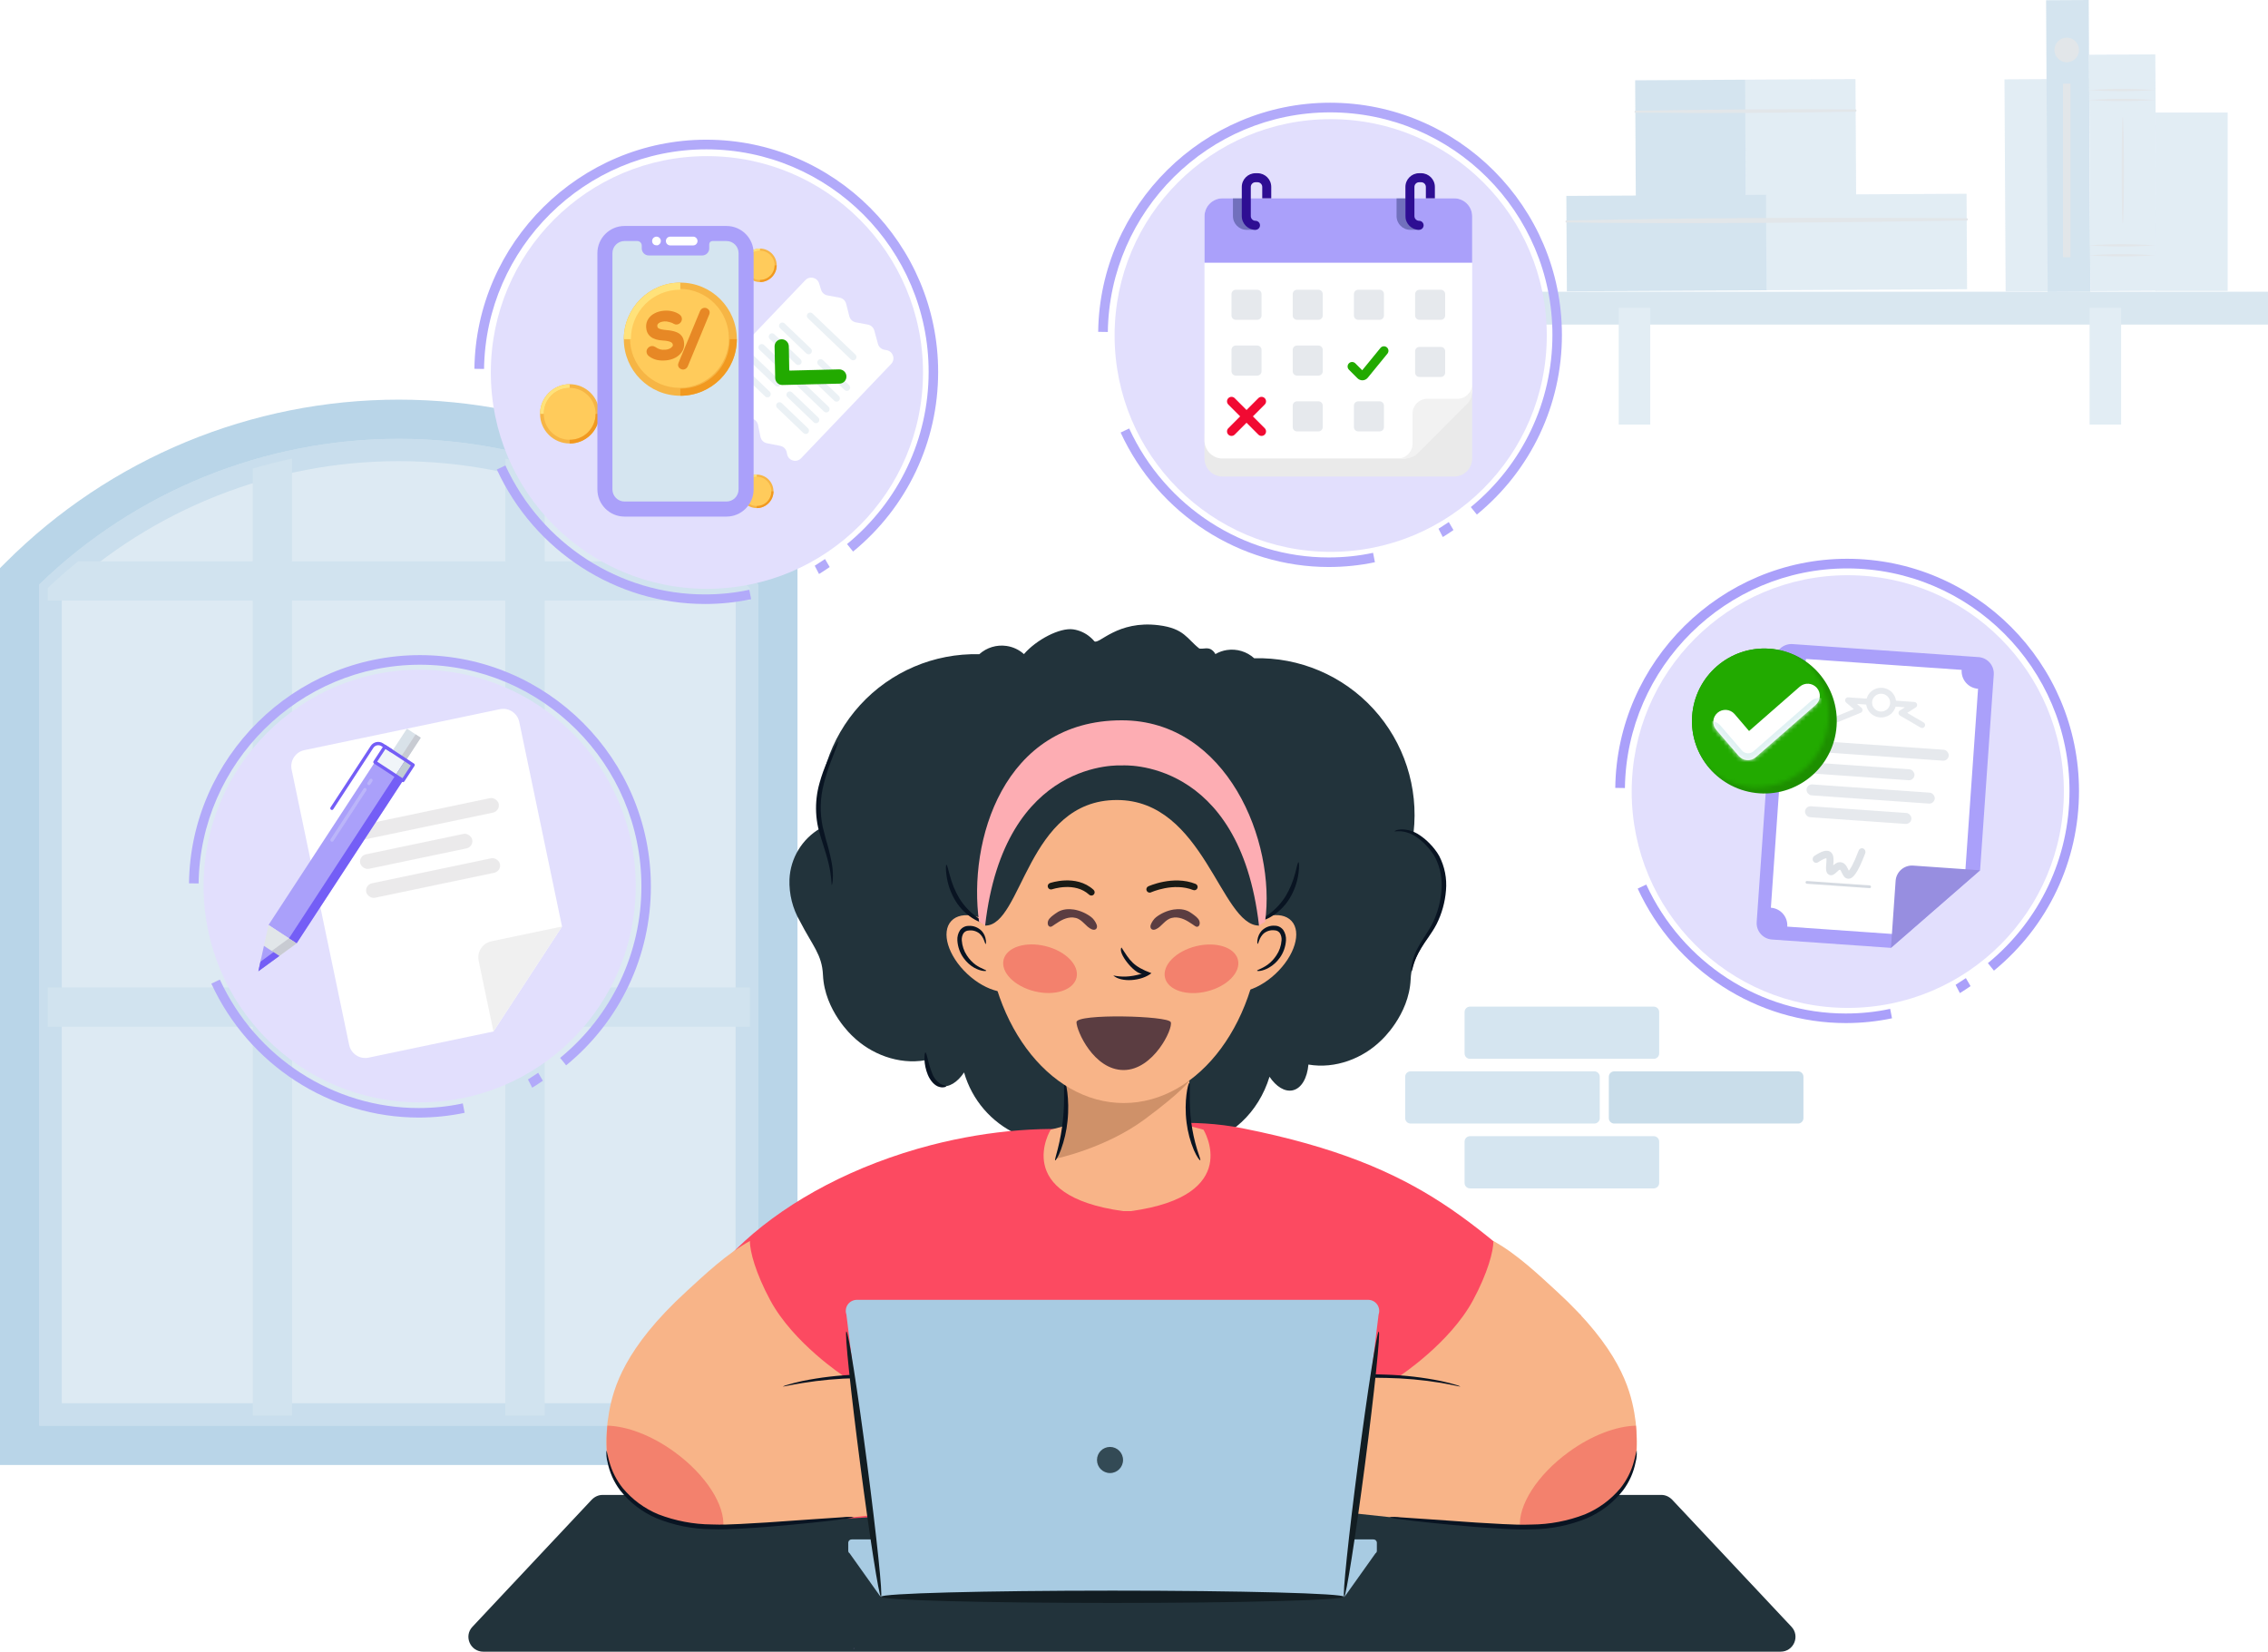 <svg width="552" height="402" viewBox="0 0 552 402" fill="none" xmlns="http://www.w3.org/2000/svg">
<g opacity="0.8">
<path d="M4.3 140.733C4.3 140.733 44.616 101.442 99.296 101.442C153.977 101.442 189.123 140.733 189.123 140.733V350.979H4.3V140.733Z" fill="#D5E5F0"/>
<path d="M184.526 142.247C161.078 119.517 129.704 106.805 97.047 106.805C64.391 106.805 33.016 119.517 9.569 142.247V346.992H184.526V142.247ZM179.013 341.524H15.037V144.552C37.298 123.787 66.606 112.24 97.047 112.24C127.489 112.24 156.797 123.787 179.058 144.552L179.013 341.524Z" fill="#BBD6E8"/>
<path d="M194.095 356.561H0V138.278L1.4 136.878C26.769 111.514 61.174 97.266 97.047 97.266C132.921 97.266 167.326 111.514 192.695 136.878L194.095 138.278V356.561ZM9.569 346.991H184.526V142.247C161.078 119.516 129.704 106.805 97.047 106.805C64.391 106.805 33.016 119.516 9.569 142.247V346.991Z" fill="#A8CBE2"/>
<path d="M132.579 344.518V249.896H182.508V240.338H132.579V146.179H182.508V143.115C180.127 140.832 177.646 138.705 175.111 136.621H132.579V114.032C129.437 113.095 126.24 112.301 123.01 111.618V136.621H71.074V111.618C67.844 112.301 64.658 113.095 61.505 114.032V136.621H19.006C16.481 138.683 14.001 140.832 11.62 143.115V146.179H61.505V240.338H11.631V249.896H61.516V344.518H71.085V249.896H122.977V344.518H132.579ZM122.977 240.338H71.074V146.179H122.977V240.338Z" fill="#C5DCEB"/>
</g>
<path d="M402.5 245H357.78C357.051 245 356.46 245.591 356.46 246.32V256.39C356.46 257.119 357.051 257.71 357.78 257.71H402.5C403.229 257.71 403.82 257.119 403.82 256.39V246.32C403.82 245.591 403.229 245 402.5 245Z" fill="#D5E5F0"/>
<path d="M402.5 276.531H357.78C357.051 276.531 356.46 277.122 356.46 277.851V287.921C356.46 288.65 357.051 289.241 357.78 289.241H402.5C403.229 289.241 403.82 288.65 403.82 287.921V277.851C403.82 277.122 403.229 276.531 402.5 276.531Z" fill="#D5E5F0"/>
<path d="M388.04 260.75H343.32C342.591 260.75 342 261.341 342 262.07V272.14C342 272.869 342.591 273.46 343.32 273.46H388.04C388.769 273.46 389.36 272.869 389.36 272.14V262.07C389.36 261.341 388.769 260.75 388.04 260.75Z" fill="#D5E5F0"/>
<path d="M437.61 260.75H392.89C392.161 260.75 391.57 261.341 391.57 262.07V272.14C391.57 272.869 392.161 273.46 392.89 273.46H437.61C438.339 273.46 438.93 272.869 438.93 272.14V262.07C438.93 261.341 438.339 260.75 437.61 260.75Z" fill="#C9DDEA"/>
<g opacity="0.7">
<path d="M498.243 19.254L487.864 19.31L488.144 70.932L498.522 70.876L498.243 19.254Z" fill="#D5E5F0"/>
<path d="M424.842 19.395L397.974 19.541L398.128 48.045L424.996 47.9L424.842 19.395Z" fill="#C2D9E8"/>
<path d="M451.6 19.247L424.732 19.392L424.886 47.897L451.754 47.751L451.6 19.247Z" fill="#D5E5F0"/>
<g style="mix-blend-mode:multiply">
<path d="M398.024 27.429C415.882 27.584 433.748 27.502 451.624 27.184C451.688 27.169 451.745 27.134 451.785 27.083C451.826 27.032 451.849 26.969 451.849 26.904C451.849 26.839 451.826 26.776 451.785 26.725C451.745 26.674 451.688 26.639 451.624 26.624C433.771 26.515 415.864 26.624 398.011 26.952C397.957 26.965 397.909 26.995 397.875 27.038C397.841 27.082 397.823 27.135 397.823 27.19C397.823 27.245 397.841 27.299 397.875 27.342C397.909 27.386 397.957 27.416 398.011 27.429H398.024Z" fill="#D5DBE0"/>
</g>
<path d="M430.04 47.421L381.228 47.685L381.354 70.911L430.166 70.647L430.04 47.421Z" fill="#C2D9E8"/>
<path d="M478.632 47.159L429.82 47.423L429.946 70.65L478.758 70.386L478.632 47.159Z" fill="#D5E5F0"/>
<g style="mix-blend-mode:multiply">
<path d="M381.262 54.157C413.695 54.525 446.223 54.157 478.656 53.679C478.732 53.679 478.805 53.649 478.858 53.596C478.912 53.542 478.942 53.469 478.942 53.393C478.942 53.317 478.912 53.244 478.858 53.191C478.805 53.137 478.732 53.107 478.656 53.107C446.223 52.943 413.681 52.957 381.262 53.666C381.197 53.666 381.135 53.692 381.088 53.738C381.042 53.784 381.017 53.846 381.017 53.911C381.017 53.977 381.042 54.039 381.088 54.085C381.135 54.131 381.197 54.157 381.262 54.157Z" fill="#D5DBE0"/>
</g>
<path d="M552 71H363V79H552V71Z" fill="#C9DDEA"/>
<path d="M401.652 74.935H393.973V103.331H401.652V74.935Z" fill="#D5E5F0"/>
<path d="M516.258 74.935H508.579V103.331H516.258V74.935Z" fill="#D5E5F0"/>
<path d="M508.368 -3.26256e-06L497.989 0.056L498.373 71.058L508.752 71.002L508.368 -3.26256e-06Z" fill="#C2D9E8"/>
<g style="mix-blend-mode:multiply">
<path d="M524.574 13.235L508.453 13.322L508.764 70.862L524.885 70.775L524.574 13.235Z" fill="#D5E5F0"/>
</g>
<g style="mix-blend-mode:multiply">
<path d="M524.455 24.333C519.088 24.715 513.701 24.715 508.334 24.333C513.701 23.969 519.087 23.969 524.455 24.333Z" fill="#D5DBE0"/>
</g>
<g style="mix-blend-mode:multiply">
<path d="M524.455 21.915C519.088 22.297 513.701 22.297 508.334 21.915C513.701 21.551 519.087 21.551 524.455 21.915Z" fill="#D5DBE0"/>
</g>
<g style="mix-blend-mode:multiply">
<path d="M524.455 62.136C519.087 62.499 513.701 62.499 508.334 62.136C513.701 61.754 519.088 61.754 524.455 62.136Z" fill="#D5DBE0"/>
</g>
<g style="mix-blend-mode:multiply">
<path d="M524.455 59.712C519.088 60.094 513.701 60.094 508.334 59.712C513.701 59.348 519.087 59.348 524.455 59.712Z" fill="#D5DBE0"/>
</g>
<path d="M516.653 54.419C516.503 54.419 516.381 48.609 516.381 41.448C516.381 34.288 516.503 28.478 516.653 28.478C516.803 28.478 516.94 34.288 516.94 41.448C516.94 48.609 516.817 54.419 516.653 54.419Z" fill="#D5DBE0"/>
<path d="M542.185 27.384H524.632V70.81H542.185V27.384Z" fill="#D5E5F0"/>
<g style="mix-blend-mode:multiply">
<path d="M506.002 12.143C506.004 12.734 505.831 13.313 505.505 13.806C505.178 14.299 504.713 14.684 504.167 14.912C503.622 15.14 503.021 15.201 502.44 15.087C501.86 14.974 501.327 14.69 500.908 14.273C500.488 13.856 500.203 13.324 500.086 12.744C499.97 12.164 500.028 11.563 500.254 11.016C500.48 10.47 500.862 10.003 501.354 9.674C501.845 9.345 502.423 9.169 503.015 9.169C503.804 9.169 504.562 9.482 505.122 10.039C505.682 10.597 505.998 11.353 506.002 12.143Z" fill="#D5DBE0"/>
</g>
<g style="mix-blend-mode:multiply">
<path d="M503.942 20.365H502.101V62.604H503.942V20.365Z" fill="#D5DBE0"/>
</g>
</g>
<ellipse cx="172.053" cy="90.655" rx="52.593" ry="52.656" fill="#E2DFFD"/>
<path d="M138.654 107.941C142.635 107.941 145.862 104.71 145.862 100.725C145.862 96.739 142.635 93.508 138.654 93.508C134.673 93.508 131.446 96.739 131.446 100.725C131.446 104.71 134.673 107.941 138.654 107.941Z" fill="#F6B545"/>
<path d="M138.654 107.036C142.138 107.036 144.962 104.209 144.962 100.721C144.962 97.234 142.138 94.406 138.654 94.406C135.171 94.406 132.347 97.234 132.347 100.721C132.347 104.209 135.171 107.036 138.654 107.036Z" fill="#FFCB5B"/>
<path d="M144.962 100.727C144.962 104.245 142.168 107.042 138.654 107.042V107.944C142.619 107.944 145.863 104.696 145.863 100.727H144.962Z" fill="#F19920"/>
<path d="M138.654 94.41V93.508C134.69 93.508 131.446 96.755 131.446 100.725H132.347C132.347 97.206 135.14 94.41 138.654 94.41Z" fill="#FFE27A"/>
<path d="M184.967 68.646C187.214 68.646 189.036 66.823 189.036 64.573C189.036 62.323 187.214 60.5 184.967 60.5C182.72 60.5 180.899 62.323 180.899 64.573C180.899 66.823 182.72 68.646 184.967 68.646Z" fill="#F6B545"/>
<path d="M184.967 68.14C186.933 68.14 188.527 66.544 188.527 64.576C188.527 62.607 186.933 61.011 184.967 61.011C183.001 61.011 181.407 62.607 181.407 64.576C181.407 66.544 183.001 68.14 184.967 68.14Z" fill="#FFCB5B"/>
<path d="M188.527 64.574C188.527 66.56 186.951 68.138 184.967 68.138V68.647C187.205 68.647 189.036 66.814 189.036 64.574H188.527Z" fill="#F19920"/>
<path d="M184.967 61.009V60.5C182.73 60.5 180.899 62.333 180.899 64.573H181.407C181.408 62.587 182.984 61.009 184.967 61.009Z" fill="#FFE27A"/>
<path d="M184.182 123.662C186.429 123.662 188.251 121.838 188.251 119.588C188.251 117.339 186.429 115.515 184.182 115.515C181.936 115.515 180.114 117.339 180.114 119.588C180.114 121.838 181.936 123.662 184.182 123.662Z" fill="#F6B545"/>
<path d="M184.182 123.151C186.148 123.151 187.742 121.556 187.742 119.587C187.742 117.619 186.148 116.023 184.182 116.023C182.216 116.023 180.622 117.619 180.622 119.587C180.622 121.556 182.216 123.151 184.182 123.151Z" fill="#FFCB5B"/>
<path d="M187.742 119.59C187.742 121.576 186.166 123.154 184.182 123.154V123.664C186.42 123.664 188.251 121.831 188.251 119.59H187.742Z" fill="#F19920"/>
<path d="M184.182 116.024V115.515C181.945 115.515 180.114 117.348 180.114 119.588H180.623C180.623 117.603 182.199 116.024 184.182 116.024Z" fill="#FFE27A"/>
<g filter="url(#filter0_d_4339_173716)">
<path d="M171.668 89.581L194.008 66.189C195.061 65.086 196.91 65.522 197.361 66.979L197.839 68.52C198.058 69.229 198.652 69.758 199.38 69.895L202.371 70.455C203.136 70.599 203.749 71.174 203.941 71.929L204.715 74.977C204.907 75.732 205.52 76.307 206.285 76.45L209.231 77.002C209.983 77.143 210.588 77.702 210.791 78.441L211.679 81.689C211.882 82.428 212.487 82.986 213.239 83.127L213.813 83.234C215.373 83.527 215.987 85.436 214.89 86.585L192.972 109.535C191.856 110.703 189.889 110.134 189.568 108.55L189.473 108.082C189.313 107.289 188.692 106.671 187.899 106.515L184.658 105.879C183.865 105.723 183.244 105.105 183.083 104.313L182.499 101.427C182.336 100.621 181.697 99.997 180.888 99.854L177.855 99.317C177.046 99.174 176.407 98.55 176.244 97.744L175.65 94.81C175.494 94.041 174.905 93.435 174.142 93.258L172.661 92.913C171.152 92.563 170.598 90.702 171.668 89.581Z" fill="white"/>
<path d="M194.6 74.314C194.907 73.992 195.417 73.981 195.738 74.288L206.208 84.311C206.529 84.618 206.54 85.128 206.233 85.45C205.926 85.772 205.417 85.783 205.095 85.475L194.626 75.453C194.305 75.146 194.293 74.635 194.6 74.314Z" fill="#EBF1F5"/>
<path d="M187.825 76.745C188.132 76.424 188.641 76.412 188.962 76.72L195.361 82.845C195.682 83.152 195.693 83.662 195.386 83.984C195.079 84.305 194.569 84.317 194.248 84.009L187.85 77.885C187.529 77.577 187.517 77.067 187.825 76.745Z" fill="#EBF1F5"/>
<path d="M185.322 79.366C185.629 79.044 186.139 79.033 186.46 79.34L192.858 85.465C193.179 85.773 193.191 86.283 192.883 86.604C192.576 86.926 192.067 86.937 191.746 86.63L185.348 80.505C185.026 80.198 185.015 79.688 185.322 79.366Z" fill="#EBF1F5"/>
<path d="M182.819 81.987C183.127 81.665 183.636 81.653 183.957 81.961L190.355 88.086C190.677 88.393 190.688 88.903 190.381 89.225C190.074 89.546 189.564 89.558 189.243 89.25L182.845 83.126C182.524 82.818 182.512 82.308 182.819 81.987Z" fill="#EBF1F5"/>
<path d="M180.317 84.607C180.624 84.285 181.133 84.274 181.455 84.582L187.853 90.706C188.174 91.014 188.185 91.524 187.878 91.845C187.571 92.167 187.062 92.178 186.74 91.871L180.342 85.746C180.021 85.439 180.01 84.929 180.317 84.607Z" fill="#EBF1F5"/>
<path d="M177.814 87.228C178.121 86.906 178.631 86.894 178.952 87.202L185.35 93.327C185.671 93.634 185.683 94.144 185.376 94.466C185.068 94.788 184.559 94.799 184.238 94.492L177.84 88.367C177.518 88.059 177.507 87.549 177.814 87.228Z" fill="#EBF1F5"/>
<path d="M197.131 85.654C197.438 85.333 197.948 85.321 198.269 85.629L204.667 91.754C204.988 92.061 205 92.571 204.692 92.893C204.385 93.214 203.876 93.226 203.555 92.918L197.156 86.793C196.835 86.486 196.824 85.976 197.131 85.654Z" fill="#EBF1F5"/>
<path d="M194.628 88.275C194.935 87.953 195.445 87.942 195.766 88.249L202.164 94.374C202.485 94.681 202.497 95.192 202.19 95.513C201.883 95.835 201.373 95.846 201.052 95.539L194.654 89.414C194.333 89.106 194.321 88.596 194.628 88.275Z" fill="#EBF1F5"/>
<path d="M192.126 90.895C192.433 90.574 192.942 90.562 193.264 90.87L199.662 96.995C199.983 97.302 199.994 97.812 199.687 98.134C199.38 98.455 198.871 98.467 198.549 98.159L192.151 92.034C191.83 91.727 191.819 91.217 192.126 90.895Z" fill="#EBF1F5"/>
<path d="M189.623 93.516C189.93 93.194 190.44 93.183 190.761 93.49L197.159 99.615C197.48 99.922 197.492 100.433 197.185 100.754C196.877 101.076 196.368 101.087 196.047 100.78L189.649 94.655C189.327 94.347 189.316 93.837 189.623 93.516Z" fill="#EBF1F5"/>
<path d="M187.121 96.136C187.428 95.815 187.937 95.803 188.258 96.111L194.656 102.236C194.978 102.543 194.989 103.053 194.682 103.375C194.375 103.696 193.865 103.708 193.544 103.4L187.146 97.275C186.825 96.968 186.813 96.458 187.121 96.136Z" fill="#EBF1F5"/>
<path fill-rule="evenodd" clip-rule="evenodd" d="M202.322 91.372L188.449 91.705C187.972 91.716 187.531 91.53 187.21 91.222C186.89 90.916 186.685 90.484 186.674 90.006L186.522 82.343C186.499 81.384 187.254 80.593 188.213 80.573C189.172 80.552 189.966 81.312 189.989 82.274L190.098 88.198L202.237 87.9C203.197 87.882 203.99 88.641 204.014 89.601C204.039 90.561 203.283 91.352 202.322 91.372Z" fill="#22AA00"/>
</g>
<path d="M176.812 54.999H152.004C148.36 54.999 145.396 57.967 145.396 61.615V119.115C145.396 122.763 148.36 125.731 152.004 125.731H176.812C180.456 125.731 183.42 122.763 183.42 119.115V61.615C183.42 57.967 180.456 54.999 176.812 54.999Z" fill="#AAA0FA"/>
<path d="M179.759 119.112C179.759 120.742 178.439 122.063 176.812 122.063H152.004C150.376 122.063 149.057 120.742 149.057 119.112V61.613C149.057 59.984 150.376 58.663 152.004 58.663H155.095C155.704 58.663 156.198 59.157 156.198 59.767V60.467C156.198 61.406 156.966 62.175 157.904 62.175H170.911C171.849 62.175 172.617 61.406 172.617 60.467V59.454C172.617 59.017 172.971 58.663 173.408 58.663H176.812C178.439 58.663 179.759 59.983 179.759 61.613V119.112Z" fill="#D5E5F0"/>
<path d="M168.698 59.731H163.132C162.543 59.731 162.066 59.253 162.066 58.663C162.066 58.074 162.543 57.596 163.132 57.596H168.698C169.287 57.596 169.765 58.074 169.765 58.663C169.765 59.253 169.287 59.731 168.698 59.731Z" fill="white"/>
<path d="M159.187 59.552C158.424 59.05 158.609 57.822 159.569 57.618C160.223 57.483 160.845 57.99 160.845 58.664C160.845 59.16 160.503 59.604 159.986 59.712C159.918 59.724 159.404 59.699 159.187 59.552Z" fill="white"/>
<g filter="url(#filter1_d_4339_173716)">
<path d="M164.582 94.321C172.176 94.321 178.333 88.156 178.333 80.553C178.333 72.949 172.176 66.784 164.582 66.784C156.987 66.784 150.83 72.949 150.83 80.553C150.83 88.156 156.987 94.321 164.582 94.321Z" fill="#F6B545"/>
<path d="M164.375 92.395C171.021 92.395 176.408 87.001 176.408 80.348C176.408 73.694 171.021 68.3 164.375 68.3C157.73 68.3 152.342 73.694 152.342 80.348C152.342 87.001 157.73 92.395 164.375 92.395Z" fill="#FFCB5B"/>
<path d="M176.614 80.553C176.614 87.265 171.286 92.601 164.582 92.601V94.322C172.145 94.322 178.333 88.126 178.333 80.553H176.614Z" fill="#F19920"/>
<path d="M164.582 68.505V66.784C157.018 66.784 150.83 72.98 150.83 80.553H152.549C152.549 73.841 157.878 68.505 164.582 68.505Z" fill="#FFE27A"/>
<path d="M157.111 84.57L157.112 84.57C157.683 84.987 158.291 85.268 158.935 85.409C159.574 85.549 160.293 85.582 161.089 85.512C161.85 85.445 162.558 85.248 163.211 84.918L163.211 84.918L163.213 84.916C163.867 84.574 164.387 84.126 164.766 83.57C165.159 82.995 165.339 82.353 165.307 81.653C165.274 80.929 165.1 80.34 164.769 79.906C164.44 79.466 163.968 79.15 163.365 78.949C162.779 78.739 162.009 78.599 161.063 78.523C160.241 78.45 159.654 78.318 159.286 78.138C158.959 77.973 158.792 77.712 158.775 77.331C158.76 77.009 158.891 76.737 159.201 76.501L159.201 76.501L159.202 76.5C159.525 76.25 160.006 76.085 160.668 76.027C161.039 75.994 161.468 76.044 161.959 76.184L161.959 76.184L161.964 76.185C162.47 76.315 162.852 76.472 163.12 76.651L163.12 76.651L163.125 76.654C163.296 76.759 163.486 76.803 163.69 76.785C163.993 76.758 164.254 76.625 164.465 76.393L164.465 76.393L164.469 76.388C164.676 76.148 164.78 75.875 164.766 75.578C164.748 75.188 164.534 74.875 164.173 74.639C163.734 74.334 163.196 74.11 162.563 73.96C161.935 73.809 161.269 73.764 160.567 73.826C159.785 73.895 159.077 74.092 158.444 74.421C157.808 74.742 157.308 75.18 156.951 75.736C156.589 76.288 156.428 76.917 156.46 77.613C156.503 78.56 156.854 79.305 157.521 79.824C158.182 80.338 159.133 80.616 160.348 80.68C161.289 80.733 161.953 80.875 162.361 81.089L162.361 81.089L162.364 81.09C162.754 81.285 162.943 81.574 162.961 81.969C162.974 82.263 162.825 82.545 162.43 82.82L162.43 82.819L162.428 82.821C162.042 83.094 161.565 83.261 160.987 83.312C160.442 83.36 159.976 83.324 159.586 83.212C159.19 83.098 158.774 82.895 158.338 82.596L158.338 82.596L158.335 82.595C158.131 82.46 157.9 82.402 157.649 82.424C157.335 82.452 157.068 82.591 156.857 82.835C156.648 83.067 156.544 83.336 156.557 83.633C156.575 84.008 156.774 84.32 157.111 84.57ZM169.564 73.777L169.564 73.777L169.562 73.783L164.332 86.374C164.262 86.53 164.227 86.689 164.235 86.849C164.248 87.133 164.381 87.36 164.616 87.521C164.837 87.683 165.081 87.762 165.342 87.739C165.532 87.722 165.704 87.654 165.853 87.534C166.008 87.416 166.126 87.264 166.208 87.082L166.208 87.083L166.211 87.076L171.425 74.487C171.494 74.331 171.529 74.172 171.521 74.012C171.508 73.729 171.376 73.503 171.143 73.342C170.93 73.177 170.691 73.098 170.431 73.121C170.24 73.138 170.064 73.207 169.907 73.325L169.907 73.325L169.9 73.33C169.756 73.447 169.645 73.599 169.564 73.777Z" fill="#E78825" stroke="#E78825" stroke-width="0.4"/>
</g>
<path d="M198.294 137.693L199.338 139.707C200.193 139.186 201.08 138.596 201.935 138.006L200.795 136.062C199.972 136.617 199.117 137.173 198.294 137.693Z" fill="#B2AAFA"/>
<path d="M171.898 34C141.177 34 115.85 59.025 115.465 89.764L117.812 89.799C118.197 60.322 142.438 36.348 171.898 36.348C201.743 36.348 226.019 60.638 226.019 90.5C226.019 106.798 218.768 122.08 206.157 132.419L207.628 134.242C220.799 123.447 228.331 107.534 228.331 90.535C228.331 59.341 203.004 34 171.898 34Z" fill="#B2AAFA"/>
<path d="M171.545 144.675C150.832 144.675 131.785 132.366 123.008 113.285L120.926 114.273C130.085 134.165 149.965 147.003 171.579 147.003C175.361 147.003 179.143 146.615 182.82 145.839L182.369 143.546C178.796 144.322 175.188 144.675 171.545 144.675Z" fill="#B2AAFA"/>
<ellipse cx="449.723" cy="192.656" rx="52.593" ry="52.656" fill="#E2DFFD"/>
<path d="M475.963 239.693L477.008 241.707C477.863 241.186 478.749 240.596 479.604 240.006L478.464 238.062C477.641 238.617 476.786 239.173 475.963 239.693Z" fill="#AAA0FA"/>
<path d="M449.567 136C418.846 136 393.52 161.025 393.135 191.764L395.482 191.799C395.867 162.322 420.107 138.348 449.567 138.348C479.413 138.348 503.688 162.638 503.688 192.5C503.688 208.798 496.437 224.08 483.826 234.419L485.298 236.242C498.469 225.447 506 209.534 506 192.535C506 161.341 480.674 136 449.567 136Z" fill="#AAA0FA"/>
<path d="M449.214 246.675C428.502 246.675 409.455 234.366 400.677 215.285L398.596 216.273C407.755 236.165 427.635 249.003 449.249 249.003C453.031 249.003 456.812 248.615 460.49 247.839L460.039 245.546C456.465 246.322 452.857 246.675 449.214 246.675Z" fill="#AAA0FA"/>
<path d="M460.23 230.698L431.266 228.67C429.062 228.516 427.4 226.605 427.554 224.401L432.019 160.473C432.173 158.269 434.085 156.608 436.288 156.762L481.541 159.93C483.745 160.085 485.407 161.996 485.253 164.2L481.927 211.814L460.23 230.698Z" fill="#AAA0FA"/>
<path d="M431.008 220.93L434.957 164.384C437.326 164.55 439.381 162.76 439.546 160.387L477.442 163.04C477.276 165.414 479.062 167.472 481.431 167.638L478.19 214.031C475.822 213.866 462.918 225.097 462.752 227.471L434.997 225.527C435.163 223.154 433.377 221.095 431.008 220.93Z" fill="white"/>
<rect opacity="0.5" width="15.969" height="0.666" rx="0.333" transform="matrix(0.998 0.07 -0.07 0.998 439.468 214.403)" fill="#ADB7C4"/>
<path opacity="0.4" d="M453.488 206.518C453.046 206.334 452.545 206.564 452.367 207.032C451.059 210.473 450.298 211.569 449.974 211.913C449.652 211.291 449.256 210.071 448.111 209.869C447.312 209.729 446.666 210.183 446.187 210.613C446.289 209.316 446.459 207.756 445.288 207.211C444.459 206.825 443.315 207.169 441.58 208.328C441.176 208.598 441.053 209.161 441.305 209.585C441.557 210.01 442.089 210.135 442.492 209.866C443.745 209.029 444.309 208.896 444.509 208.882C444.575 209.188 444.517 209.898 444.484 210.3C444.395 211.388 444.303 212.514 445.204 212.92C445.969 213.265 446.592 212.668 447.046 212.232C447.247 212.04 447.668 211.64 447.816 211.666C447.935 211.687 448.171 212.192 448.272 212.408C448.627 213.165 448.991 213.811 449.814 213.869C450.878 213.943 452.022 212.815 453.966 207.7C454.143 207.232 453.929 206.703 453.488 206.518Z" fill="#ADB7C4"/>
<path d="M465.638 210.674L481.927 211.814L460.23 230.698L461.369 214.385C461.523 212.181 463.434 210.52 465.638 210.674Z" fill="#978EE0"/>
<g opacity="0.6">
<rect opacity="0.5" width="33.934" height="2.665" rx="1.332" transform="matrix(0.998 0.07 -0.07 0.998 440.523 180.196)" fill="#ADB7C4"/>
<rect opacity="0.5" width="25.949" height="2.665" rx="1.332" transform="matrix(0.998 0.07 -0.07 0.998 440.152 185.513)" fill="#ADB7C4"/>
<rect opacity="0.5" width="25.949" height="2.665" rx="1.332" transform="matrix(0.998 0.07 -0.07 0.998 439.409 196.146)" fill="#ADB7C4"/>
<rect opacity="0.5" width="31.272" height="2.665" rx="1.332" transform="matrix(0.998 0.07 -0.07 0.998 439.781 190.828)" fill="#ADB7C4"/>
</g>
<path opacity="0.3" d="M468.441 176.831C468.237 177.174 467.795 177.288 467.451 177.087L462.43 174.157C462.322 174.095 462.231 174.006 462.168 173.899C462.104 173.792 462.069 173.671 462.066 173.547C462.064 173.423 462.093 173.301 462.153 173.192C462.212 173.083 462.298 172.99 462.404 172.924L463.633 172.14L461.369 171.982C461.144 172.785 460.645 173.486 459.956 173.967C459.267 174.447 458.43 174.678 457.588 174.619C456.745 174.56 455.949 174.215 455.333 173.643C454.717 173.071 454.321 172.307 454.21 171.481L451.945 171.322L453.054 172.269C453.149 172.35 453.222 172.453 453.265 172.569C453.309 172.686 453.321 172.811 453.301 172.933C453.281 173.056 453.23 173.171 453.152 173.268C453.074 173.365 452.972 173.44 452.856 173.487L447.476 175.689C447.108 175.84 446.687 175.666 446.532 175.3C446.376 174.928 446.552 174.5 446.925 174.347L451.196 172.595L449.326 170.994C449.209 170.895 449.128 170.762 449.092 170.614C449.056 170.466 449.069 170.312 449.127 170.171C449.186 170.031 449.287 169.913 449.418 169.833C449.549 169.753 449.701 169.716 449.855 169.727L454.311 170.039C454.535 169.236 455.034 168.535 455.723 168.054C456.412 167.573 457.249 167.343 458.092 167.402C458.934 167.461 459.731 167.806 460.346 168.378C460.962 168.95 461.359 169.713 461.469 170.54L465.925 170.852C466.078 170.863 466.225 170.921 466.343 171.018C466.461 171.115 466.545 171.247 466.584 171.393C466.622 171.54 466.613 171.695 466.557 171.837C466.501 171.978 466.402 172.098 466.273 172.18L464.195 173.505L468.183 175.832C468.531 176.036 468.647 176.484 468.441 176.831ZM457.991 168.848C457.557 168.817 457.125 168.914 456.748 169.127C456.371 169.339 456.066 169.657 455.873 170.041C455.679 170.425 455.606 170.856 455.661 171.282C455.716 171.707 455.898 172.107 456.183 172.431C456.469 172.755 456.845 172.988 457.264 173.102C457.683 173.215 458.127 173.203 458.539 173.067C458.95 172.932 459.312 172.678 459.578 172.34C459.843 172.001 460.001 171.592 460.031 171.164C460.071 170.59 459.879 170.024 459.496 169.59C459.113 169.155 458.572 168.888 457.991 168.848Z" fill="#ADB7C4"/>
<ellipse rx="17.614" ry="17.635" transform="matrix(0.998 0.07 -0.07 0.998 429.423 175.482)" fill="#1D8F00"/>
<mask id="mask0_4339_173716" style="mask-type:alpha" maskUnits="userSpaceOnUse" x="409" y="156" width="37" height="36">
<ellipse rx="17.614" ry="17.635" transform="matrix(0.998 0.07 -0.07 0.998 427.473 173.975)" fill="#22AA00"/>
</mask>
<g mask="url(#mask0_4339_173716)">
<ellipse rx="17.614" ry="17.635" transform="matrix(0.998 0.07 -0.07 0.998 429.423 175.486)" fill="#22AA00"/>
</g>
<path fill-rule="evenodd" clip-rule="evenodd" d="M441.906 171.573L427.347 184.293C426.734 184.826 425.958 185.061 425.204 185.009C424.453 184.956 423.717 184.615 423.185 184.001L417.714 177.648C416.643 176.42 416.773 174.566 418.003 173.499C419.235 172.429 421.095 172.56 422.169 173.791L425.699 177.918L438.031 167.129C439.265 166.062 441.125 166.193 442.196 167.421C443.27 168.649 443.14 170.503 441.906 171.573Z" fill="white"/>
<mask id="mask1_4339_173716" style="mask-type:alpha" maskUnits="userSpaceOnUse" x="416" y="166" width="27" height="20">
<path fill-rule="evenodd" clip-rule="evenodd" d="M441.906 171.569L427.347 184.289C426.734 184.822 425.957 185.058 425.204 185.005C424.453 184.952 423.717 184.611 423.184 183.997L417.713 177.644C416.643 176.417 416.772 174.562 418.003 173.495C419.234 172.425 421.095 172.556 422.168 173.787L425.699 177.914L438.031 167.125C439.265 166.059 441.125 166.189 442.196 167.417C443.269 168.645 443.14 170.499 441.906 171.569Z" fill="white"/>
</mask>
<g mask="url(#mask1_4339_173716)">
<path fill-rule="evenodd" clip-rule="evenodd" d="M444.682 175.038L426.917 190.548C426.305 191.082 425.528 191.317 424.775 191.264C424.024 191.212 423.288 190.87 422.755 190.257L414.251 180.41C413.18 179.182 413.309 177.327 414.54 176.261C415.772 175.191 417.632 175.321 418.705 176.552L423.955 182.647C424.68 183.489 425.951 183.579 426.787 182.848L440.807 170.594C442.041 169.528 443.901 169.658 444.972 170.886C446.045 172.114 445.916 173.969 444.682 175.038Z" fill="#E0F1F3"/>
</g>
<ellipse cx="102.137" cy="215.656" rx="52.593" ry="52.656" fill="#E2DFFD"/>
<path d="M120.095 251.053L89.713 257.417C87.551 257.87 85.431 256.484 84.98 254.321L70.978 187.312C70.527 185.15 71.913 183.03 74.075 182.577L121.649 172.613C123.811 172.16 125.93 173.546 126.382 175.708L136.786 225.502L120.095 251.053Z" fill="white"/>
<path d="M119.595 229.102L136.786 225.502L120.095 251.053L116.498 233.838C116.046 231.675 117.433 229.555 119.595 229.102Z" fill="#F0F0F0"/>
<rect opacity="0.5" width="35.94" height="3.598" rx="1.799" transform="matrix(0.979 -0.205 0.205 0.979 85.825 201.258)" fill="#D9D7D8"/>
<rect opacity="0.5" width="27.854" height="3.598" rx="1.799" transform="matrix(0.979 -0.205 0.205 0.979 87.296 208.305)" fill="#D9D7D8"/>
<rect opacity="0.5" width="33.245" height="3.598" rx="1.799" transform="matrix(0.979 -0.205 0.205 0.979 88.768 215.348)" fill="#D9D7D8"/>
<path d="M93.713 181.711L100.544 186.184L72.186 229.598L65.355 225.125L93.713 181.711Z" fill="#AAA0FA"/>
<path d="M91.245 185.492L93.713 181.715L100.543 186.188L98.076 189.965L91.245 185.492Z" fill="#F0F5F9"/>
<path d="M99.037 177.344L102.402 179.547L98.81 185.046L95.445 182.842L99.037 177.344Z" fill="#D9E2E9"/>
<path d="M97.564 184.238L101.155 178.74L102.403 179.557L98.812 185.055L97.564 184.238Z" fill="#C8CBD2"/>
<path d="M80.865 197.124C80.788 197.14 80.708 197.133 80.635 197.103C80.561 197.074 80.498 197.023 80.454 196.958C80.409 196.893 80.385 196.816 80.384 196.737C80.384 196.657 80.406 196.58 80.45 196.514L90.218 181.56C90.375 181.319 90.578 181.112 90.815 180.95C91.052 180.788 91.319 180.674 91.6 180.615C91.881 180.556 92.171 180.553 92.453 180.607C92.735 180.66 93.004 180.768 93.245 180.926L95.463 182.378C95.549 182.437 95.609 182.528 95.63 182.63C95.65 182.733 95.63 182.84 95.573 182.928C95.515 183.016 95.426 183.077 95.323 183.1C95.221 183.122 95.114 183.103 95.026 183.047L92.808 181.592C92.497 181.399 92.124 181.333 91.766 181.408C91.409 181.483 91.093 181.693 90.886 181.994L81.118 196.948C81.09 196.993 81.053 197.031 81.009 197.062C80.966 197.092 80.917 197.113 80.865 197.124Z" fill="#745EF6"/>
<path d="M72.185 229.602L62.876 236.387L65.353 225.128L72.185 229.602Z" fill="#E1E6E9"/>
<path d="M100.551 186.187L98.08 189.965L72.185 229.607L70.323 228.388L96.218 188.745L98.689 184.968L100.551 186.187Z" fill="#745EF6"/>
<path d="M96.237 188.727L98.71 184.947L100.572 186.169L98.1 189.948L96.237 188.727Z" fill="#C1CDD3"/>
<path d="M72.185 229.608L62.877 236.394L63.553 233.324L70.323 228.389L72.185 229.608Z" fill="#C8CBD2"/>
<path d="M98.162 190.353C98.058 190.375 97.951 190.354 97.862 190.296L91.029 185.823C90.941 185.765 90.879 185.674 90.857 185.57C90.835 185.466 90.856 185.358 90.913 185.27L93.381 181.492C93.439 181.403 93.53 181.341 93.634 181.319C93.737 181.298 93.845 181.318 93.934 181.376L100.767 185.849C100.855 185.907 100.917 185.998 100.939 186.101C100.961 186.205 100.94 186.313 100.882 186.402L98.415 190.181C98.357 190.27 98.266 190.331 98.162 190.353ZM91.801 185.372L97.965 189.408L99.995 186.3L93.832 182.264L91.801 185.372Z" fill="#745EF6"/>
<path d="M64.237 230.21L62.876 236.391L67.988 232.666L64.237 230.21Z" fill="#AAA0FA"/>
<path d="M67.99 232.668L62.877 236.394L63.389 234.064L66.576 231.742L67.99 232.668Z" fill="#745EF6"/>
<g opacity="0.5">
<path opacity="0.5" d="M80.888 204.849C80.811 204.865 80.731 204.858 80.657 204.829C80.584 204.799 80.521 204.748 80.477 204.683C80.432 204.618 80.408 204.541 80.407 204.462C80.406 204.383 80.429 204.305 80.472 204.239L88.498 191.953C88.557 191.866 88.647 191.806 88.75 191.785C88.852 191.765 88.959 191.785 89.047 191.843C89.134 191.9 89.196 191.989 89.218 192.092C89.241 192.194 89.222 192.301 89.166 192.39L81.14 204.677C81.082 204.765 80.992 204.827 80.888 204.849Z" fill="#F0F5F9"/>
</g>
<g opacity="0.5">
<path opacity="0.5" d="M89.88 191.086C89.803 191.102 89.722 191.095 89.649 191.065C89.576 191.036 89.513 190.985 89.469 190.92C89.424 190.855 89.4 190.778 89.399 190.699C89.398 190.619 89.421 190.542 89.464 190.476L89.965 189.711C90.024 189.624 90.115 189.564 90.217 189.544C90.32 189.523 90.427 189.544 90.514 189.601C90.602 189.658 90.663 189.748 90.686 189.85C90.708 189.953 90.689 190.06 90.634 190.149L90.134 190.913C90.105 190.957 90.068 190.995 90.024 191.025C89.981 191.055 89.932 191.075 89.88 191.086Z" fill="#F0F5F9"/>
</g>
<path d="M128.497 262.727L129.538 264.733C130.389 264.214 131.272 263.626 132.124 263.038L130.988 261.102C130.169 261.655 129.317 262.209 128.497 262.727Z" fill="#B2AAFA"/>
<path d="M102.207 159.449C71.609 159.449 46.384 184.375 46 214.99L48.338 215.025C48.721 185.666 72.865 161.788 102.207 161.788C131.933 161.788 156.111 185.98 156.111 215.723C156.111 231.956 148.889 247.177 136.329 257.475L137.794 259.29C150.913 248.538 158.414 232.689 158.414 215.758C158.414 184.689 133.189 159.449 102.207 159.449Z" fill="#B2AAFA"/>
<path d="M101.855 269.681C81.226 269.681 62.255 257.422 53.513 238.417L51.439 239.401C60.562 259.213 80.362 272 101.89 272C105.656 272 109.423 271.613 113.086 270.841L112.636 268.557C109.077 269.33 105.483 269.681 101.855 269.681Z" fill="#B2AAFA"/>
<ellipse cx="323.872" cy="81.656" rx="52.593" ry="52.656" fill="#E2DFFD"/>
<path d="M350.113 128.693L351.158 130.707C352.012 130.186 352.899 129.596 353.754 129.006L352.614 127.062C351.791 127.617 350.936 128.173 350.113 128.693Z" fill="#B2AAFA"/>
<path d="M323.717 25C292.996 25 267.67 50.025 267.284 80.764L269.631 80.799C270.016 51.322 294.257 27.348 323.717 27.348C353.562 27.348 377.838 51.638 377.838 81.5C377.838 97.798 370.587 113.08 357.976 123.419L359.447 125.242C372.618 114.447 380.15 98.534 380.15 81.535C380.15 50.341 354.823 25 323.717 25Z" fill="#B2AAFA"/>
<path d="M323.364 135.675C302.652 135.675 283.605 123.366 274.827 104.285L272.745 105.273C281.905 125.165 301.784 138.003 323.399 138.003C327.18 138.003 330.962 137.615 334.639 136.839L334.188 134.546C330.615 135.322 327.007 135.675 323.364 135.675Z" fill="#B2AAFA"/>
<path d="M353.923 115.98H297.541C295.119 115.98 293.156 114.014 293.156 111.589V105.482L358.308 93.629V111.589C358.308 114.014 356.345 115.98 353.923 115.98Z" fill="#EAEAEA"/>
<path d="M341.994 111.59H297.548C295.122 111.59 293.156 109.621 293.156 107.193V52.663C293.156 50.234 295.122 48.266 297.548 48.266H353.916C356.342 48.266 358.308 50.234 358.308 52.663V95.257C358.308 96.423 355.653 97.541 354.829 98.366L345.1 108.107C344.276 108.932 343.159 111.59 341.994 111.59Z" fill="white"/>
<path d="M341.974 111.593C343.139 111.593 344.256 111.13 345.08 110.305L357.022 98.349C357.846 97.524 358.308 96.405 358.308 95.239V93.457C358.308 95.447 356.697 97.061 354.71 97.061H347.392C345.404 97.061 343.793 98.674 343.793 100.664V107.99C343.793 109.98 342.182 111.593 340.195 111.593H341.974V111.593Z" fill="#F2F2F2"/>
<path d="M358.308 52.656V63.95H293.156V52.656C293.156 50.232 295.119 48.266 297.541 48.266H353.923C356.345 48.266 358.308 50.232 358.308 52.656Z" fill="#AAA0FA"/>
<path d="M305.568 55.94C304.732 55.94 304.022 55.939 303.417 55.939C301.578 55.939 300.083 54.442 300.083 52.603V48.277H302.275V52.603C302.275 53.232 302.787 53.744 303.417 53.744C304.022 53.744 306.173 55.94 305.568 55.94Z" fill="#384180" fill-opacity="0.5"/>
<path d="M345.392 55.94C345.392 55.94 343.846 55.939 343.24 55.939C341.402 55.939 339.907 54.442 339.907 52.603V48.277H342.099V52.603C342.099 53.232 342.611 53.744 343.24 53.744C343.846 53.744 345.392 55.334 345.392 55.94Z" fill="#384180" fill-opacity="0.5"/>
<path d="M307.213 48.273V45.498C307.213 44.868 306.701 44.355 306.072 44.355H305.569C304.939 44.355 304.428 44.868 304.428 45.498V52.598C304.428 53.228 304.939 53.74 305.569 53.74C306.174 53.74 306.665 54.232 306.665 54.838C306.665 55.444 306.174 55.936 305.569 55.936C303.731 55.936 302.235 54.438 302.235 52.598V45.498C302.235 43.657 303.731 42.16 305.569 42.16H306.072C307.91 42.16 309.405 43.657 309.405 45.498V48.273H307.213Z" fill="#2E0E93"/>
<path d="M347.037 48.273V45.498C347.037 44.868 346.525 44.355 345.895 44.355H345.392C344.763 44.355 344.251 44.868 344.251 45.498V52.598C344.251 53.228 344.763 53.741 345.392 53.741C345.998 53.741 346.488 54.232 346.488 54.838C346.488 55.444 345.998 55.936 345.392 55.936C343.554 55.936 342.059 54.438 342.059 52.598V45.498C342.059 43.657 343.554 42.16 345.392 42.16H345.895C347.734 42.16 349.229 43.657 349.229 45.498V48.273H347.037Z" fill="#2E0E93"/>
<path d="M305.997 77.84H300.777C300.201 77.84 299.733 77.372 299.733 76.795V71.569C299.733 70.991 300.201 70.523 300.777 70.523H305.997C306.574 70.523 307.041 70.991 307.041 71.569V76.795C307.041 77.372 306.574 77.84 305.997 77.84Z" fill="#E6E9ED"/>
<path d="M320.894 77.84H315.674C315.097 77.84 314.63 77.372 314.63 76.795V71.569C314.63 70.991 315.097 70.523 315.674 70.523H320.894C321.47 70.523 321.938 70.991 321.938 71.569V76.795C321.938 77.372 321.47 77.84 320.894 77.84Z" fill="#E6E9ED"/>
<path d="M335.79 77.84H330.57C329.994 77.84 329.526 77.372 329.526 76.795V71.569C329.526 70.991 329.994 70.523 330.57 70.523H335.79C336.367 70.523 336.834 70.991 336.834 71.569V76.795C336.834 77.372 336.367 77.84 335.79 77.84Z" fill="#E6E9ED"/>
<path d="M350.687 77.84H345.467C344.89 77.84 344.423 77.372 344.423 76.795V71.569C344.423 70.991 344.89 70.523 345.467 70.523H350.687C351.263 70.523 351.731 70.991 351.731 71.569V76.795C351.731 77.372 351.263 77.84 350.687 77.84Z" fill="#E6E9ED"/>
<path d="M305.997 91.419H300.777C300.201 91.419 299.733 90.951 299.733 90.374V85.148C299.733 84.57 300.201 84.102 300.777 84.102H305.997C306.574 84.102 307.041 84.57 307.041 85.148V90.374C307.041 90.951 306.574 91.419 305.997 91.419Z" fill="#E6E9ED"/>
<path d="M320.894 91.419H315.674C315.097 91.419 314.63 90.951 314.63 90.374V85.148C314.63 84.57 315.097 84.102 315.674 84.102H320.894C321.47 84.102 321.938 84.57 321.938 85.148V90.374C321.938 90.951 321.47 91.419 320.894 91.419Z" fill="#E6E9ED"/>
<path d="M331.587 92.562C331.143 92.562 330.713 92.385 330.398 92.069L328.309 89.978C327.881 89.549 327.881 88.854 328.309 88.425C328.737 87.997 329.431 87.997 329.859 88.425L331.548 90.117L335.986 84.683C336.369 84.214 337.059 84.145 337.528 84.529C337.997 84.912 338.066 85.604 337.683 86.073L332.888 91.944C332.588 92.312 332.144 92.536 331.671 92.56C331.643 92.561 331.615 92.562 331.587 92.562Z" fill="#22AA00"/>
<path d="M350.687 91.751H345.467C344.89 91.751 344.423 91.282 344.423 90.705V85.479C344.423 84.902 344.89 84.434 345.467 84.434H350.687C351.263 84.434 351.731 84.902 351.731 85.479V90.705C351.731 91.282 351.263 91.751 350.687 91.751Z" fill="#E6E9ED"/>
<path d="M320.894 104.997H315.674C315.097 104.997 314.63 104.529 314.63 103.951V98.725C314.63 98.148 315.097 97.68 315.674 97.68H320.894C321.47 97.68 321.938 98.148 321.938 98.725V103.951C321.938 104.529 321.47 104.997 320.894 104.997Z" fill="#E6E9ED"/>
<path d="M335.79 104.997H330.57C329.994 104.997 329.526 104.529 329.526 103.951V98.725C329.526 98.148 329.994 97.68 330.57 97.68H335.79C336.367 97.68 336.834 98.148 336.834 98.725V103.951C336.834 104.529 336.367 104.997 335.79 104.997Z" fill="#E6E9ED"/>
<path d="M304.937 101.342L307.816 98.46C308.245 98.031 308.245 97.336 307.816 96.907C307.388 96.479 306.694 96.479 306.266 96.907L303.387 99.79L300.508 96.907C300.08 96.479 299.386 96.479 298.958 96.907C298.53 97.336 298.53 98.031 298.958 98.46L301.837 101.342L298.958 104.224C298.53 104.653 298.53 105.348 298.958 105.776C299.172 105.991 299.453 106.098 299.733 106.098C300.014 106.098 300.294 105.991 300.508 105.776L303.387 102.894L306.266 105.776C306.48 105.991 306.761 106.098 307.041 106.098C307.322 106.098 307.602 105.991 307.816 105.776C308.245 105.348 308.245 104.653 307.816 104.224L304.937 101.342Z" fill="#F10A32"/>
<path d="M351.502 215.011C351.278 209.878 348.469 205.21 344.044 202.618C345.286 191.656 341.728 180.691 334.289 172.559C326.85 164.425 316.262 159.922 305.258 160.213C303.458 158.583 301.023 157.846 298.623 158.206C297.632 158.355 296.678 158.691 295.812 159.196C295.549 158.684 295.134 158.263 294.627 157.991C293.702 157.57 292.895 157.991 291.906 157.85C288.881 155.497 288.271 152.959 282.016 152.175C271.945 150.911 267.485 156.933 266.356 156.083C266.05 155.713 265.711 155.374 265.342 155.067C264.173 154.062 262.745 153.41 261.222 153.182C257.925 152.695 252.156 155.761 249.213 159.205C248.029 158.135 246.556 157.443 244.978 157.215C242.577 156.862 240.145 157.601 238.343 159.229C227.348 158.952 216.773 163.46 209.345 171.589C201.917 179.718 198.366 190.674 199.606 201.628C195.182 204.221 192.373 208.887 192.147 214.018C192.022 217.609 192.913 221.161 194.718 224.263C197.759 230.187 200.075 232.318 200.299 237.3C200.686 246.057 207.485 252.17 207.485 252.17C211.894 256.507 218.62 259.184 225.18 258.052C225.477 261.356 226.878 263.835 229.013 264.322C230.949 264.751 233.044 263.414 234.641 261.017C236.557 267.707 241.3 273.219 247.623 276.094C247.877 276.649 248.15 276.92 248.447 276.92C248.743 276.92 249 276.814 249.272 276.755C250.47 277.165 251.704 277.466 252.955 277.655C259.66 278.566 266.414 276.358 271.294 271.659C276.346 276.92 283.392 279.746 290.686 278.673C299.513 277.374 306.345 270.716 308.983 262.066C310.59 264.454 312.676 265.793 314.621 265.372C316.756 264.901 318.157 262.405 318.452 259.101C325.047 260.233 331.74 257.565 336.147 253.227C336.147 253.227 342.948 247.114 343.335 238.356C343.559 233.401 345.873 231.236 348.907 225.312C350.731 222.196 351.632 218.622 351.503 215.011H351.502Z" fill="#22333B"/>
<path d="M433.37 402H117.638C114.461 402 112.82 398.237 114.981 395.94L144.04 364.985C144.793 364.235 145.728 363.833 146.688 363.848H404.313C405.272 363.829 406.207 364.233 406.961 364.985L436.018 395.93C438.18 398.237 436.538 401.998 433.37 401.998V402Z" fill="#22333B"/>
<path d="M383.729 346.53L391.146 341.813L384.759 320.161C359.094 299.103 348.041 283.678 302.398 274.607C290.315 272.203 278.414 273.475 267.782 275.384C255.33 273.979 241.169 274.955 226.655 278.689C189.642 288.305 163.317 312.66 164.431 334.965V348.596C164.431 360.798 174.297 370.687 186.468 370.687L283.475 365.284H355.334C364.401 365.284 372.849 363.292 372.849 354.189L377.059 350.257C377.044 350.075 383.729 346.713 383.729 346.53Z" fill="#FC4A61"/>
<path d="M281.992 341.17C298.928 336.733 323.901 334.114 340.666 334.907C340.666 334.907 352.888 326.902 358.507 316.476C362.052 309.908 363.536 304.439 363.454 302.035C369.141 305.166 374.439 310.214 378.965 314.361C394.014 328.182 396.676 337.782 397.756 343.787C398.299 346.845 398.498 349.955 398.35 353.057C398.034 356.631 396.665 360.029 394.418 362.822C387.965 370.538 378.388 371.456 372.166 371.654C365.943 371.852 346.475 370.101 338.175 369.249C329.877 368.398 311.473 366.077 301.705 366.878C291.94 367.68 284.258 368.176 279.454 368.225C274.647 368.275 274.509 366.969 273.923 364.094C273.338 361.219 273.14 355.13 273.923 353.965C275.218 352.267 277.121 351.141 279.231 350.826C279.231 350.826 267.6 351.529 262.987 353.189C262.987 353.189 259.928 354.354 259.689 352.579C259.45 350.802 265.055 345.598 281.992 341.17Z" fill="#F8B488"/>
<path d="M398.158 346.993C393.445 347.101 387.444 349.298 381.839 353.379C374.093 358.997 369.477 366.416 369.947 371.661H372.097C378.353 371.463 387.931 370.545 394.351 362.83C396.598 360.037 397.967 356.639 398.282 353.065C398.386 351.042 398.345 349.011 398.159 346.993H398.158Z" fill="#F3816D"/>
<path d="M338.11 369.249C339.02 369.162 339.939 369.18 340.846 369.299L348.264 369.802L359.275 370.571C361.352 370.711 363.528 370.835 365.778 370.943C368.028 371.049 370.368 371.157 372.725 371.058C377.178 371.025 381.587 370.184 385.74 368.581C389.084 367.188 392.044 365.01 394.37 362.228C395.903 360.31 397.026 358.098 397.665 355.725C398.128 354.073 398.259 353.073 398.35 353.082C398.42 354.007 398.335 354.936 398.093 355.833C397.608 358.332 396.563 360.688 395.036 362.722C392.704 365.699 389.662 368.044 386.192 369.538C381.943 371.271 377.405 372.181 372.815 372.223C370.344 372.322 368.028 372.223 365.762 372.082C363.496 371.943 361.319 371.809 359.242 371.645C355.121 371.315 351.363 370.959 348.238 370.628C345.115 370.298 342.586 370.002 340.821 369.762C339.903 369.688 338.994 369.516 338.11 369.249ZM355.418 337.443C355.418 337.542 353.721 337.097 350.638 336.559C346.277 335.848 341.869 335.449 337.451 335.37C331.863 335.238 325.188 335.518 317.794 335.998C309.772 336.523 301.789 337.545 293.892 339.054C285.52 340.706 277.574 342.622 270.733 345.365C267.481 346.555 264.425 348.225 261.667 350.323C261.082 350.784 260.58 351.342 260.183 351.974C260.043 352.199 260.007 352.474 260.085 352.727C260.204 352.938 260.428 353.073 260.67 353.082C261.351 353.133 262.033 353.037 262.673 352.8L263.744 352.471L264.799 352.231C267.585 351.669 270.115 351.405 272.339 351.166C274.565 350.927 276.46 350.802 278.043 350.702C279.625 350.603 280.837 350.546 281.662 350.522C282.08 350.468 282.504 350.468 282.923 350.522C282.517 350.634 282.099 350.7 281.678 350.718L278.084 351.108C276.527 351.273 274.615 351.487 272.406 351.768C270.197 352.049 267.684 352.379 264.989 352.982L263.974 353.231L262.969 353.56C262.202 353.86 261.376 353.982 260.555 353.916C260.02 353.878 259.543 353.565 259.293 353.091C259.172 352.833 259.129 352.546 259.171 352.264V352.049L259.236 351.884L259.368 351.537C259.801 350.787 260.358 350.116 261.016 349.554C263.835 347.353 266.969 345.593 270.313 344.332C273.956 342.896 277.69 341.699 281.488 340.748C285.403 339.699 289.491 338.765 293.712 337.956C301.643 336.436 309.666 335.437 317.729 334.965C325.146 334.535 331.847 334.336 337.508 334.575C341.957 334.727 346.389 335.247 350.753 336.13C352.286 336.476 353.473 336.774 354.264 337.029C354.663 337.122 355.051 337.262 355.418 337.443Z" fill="#091422"/>
<path d="M263.992 341.17C247.055 336.733 222.082 334.114 205.317 334.907C205.317 334.907 193.095 326.902 187.476 316.476C183.93 309.908 182.447 304.439 182.529 302.035C176.842 305.166 171.542 310.214 167.017 314.361C151.96 328.182 149.298 337.782 148.227 343.787C147.684 346.845 147.485 349.955 147.633 353.057C147.961 356.635 149.344 360.035 151.606 362.822C158.051 370.538 167.636 371.456 173.859 371.654C180.081 371.852 199.548 370.101 207.855 369.249C216.164 368.398 234.56 366.077 244.327 366.878C254.093 367.68 261.774 368.176 266.579 368.225C271.383 368.275 271.524 366.969 272.109 364.094C272.694 361.219 272.893 355.13 272.109 353.965C270.821 352.265 268.919 351.138 266.809 350.826C266.809 350.826 278.439 351.529 283.054 353.189C283.054 353.189 286.112 354.354 286.351 352.579C286.59 350.802 280.928 345.598 263.992 341.17Z" fill="#F8B488"/>
<path d="M147.823 346.993C152.537 347.101 158.537 349.298 164.142 353.379C171.888 358.997 176.504 366.416 176.034 371.661H173.875C167.627 371.463 158.041 370.545 151.621 362.83C149.374 360.037 148.007 356.639 147.69 353.065C147.586 351.042 147.631 349.011 147.822 346.993H147.823Z" fill="#F3816D"/>
<path d="M207.824 369.25C206.945 369.507 206.042 369.671 205.128 369.737C203.39 369.977 200.858 370.282 197.711 370.605C194.562 370.927 190.853 371.29 186.707 371.621C184.632 371.786 182.458 371.931 180.189 372.059C177.922 372.174 175.574 372.299 173.142 372.2C168.552 372.158 164.01 371.248 159.758 369.513C156.287 368.019 153.247 365.676 150.913 362.699C149.388 360.663 148.341 358.307 147.856 355.808C147.617 354.913 147.529 353.982 147.602 353.057C147.692 353.057 147.823 354.017 148.284 355.701C148.925 358.073 150.046 360.287 151.581 362.203C153.904 364.983 156.862 367.164 160.203 368.556C164.357 370.159 168.765 371 173.216 371.033C175.581 371.134 177.915 371.033 180.165 370.918C182.415 370.803 184.59 370.687 186.667 370.546L197.678 369.779L205.095 369.275C206.001 369.164 206.917 369.155 207.824 369.25ZM190.558 337.443C190.938 337.259 191.34 337.118 191.752 337.022C192.576 336.767 193.73 336.468 195.264 336.123C199.617 335.24 204.035 334.72 208.475 334.568C214.104 334.328 220.838 334.568 228.255 334.958C236.317 335.426 244.339 336.421 252.272 337.94C256.482 338.764 260.579 339.683 264.495 340.732C268.275 341.711 271.99 342.934 275.612 344.39C278.956 345.651 282.092 347.412 284.909 349.612C285.567 350.173 286.126 350.845 286.557 351.596L286.69 351.942L286.747 352.107V352.323C286.789 352.603 286.745 352.892 286.623 353.147C286.372 353.621 285.896 353.933 285.363 353.975C284.542 354.041 283.716 353.919 282.947 353.619L281.942 353.29L280.92 353.041C278.217 352.438 275.694 352.116 273.502 351.826C271.311 351.537 269.382 351.332 267.832 351.167L264.238 350.777C263.816 350.758 263.395 350.692 262.986 350.579C263.408 350.528 263.834 350.528 264.255 350.579C265.08 350.579 266.3 350.654 267.865 350.761C269.432 350.869 271.351 351.001 273.577 351.224C275.802 351.446 278.332 351.728 281.117 352.288L282.172 352.528L283.244 352.858C283.885 353.096 284.567 353.192 285.248 353.14C285.491 353.132 285.711 352.997 285.832 352.784C285.911 352.531 285.874 352.257 285.733 352.033C285.338 351.401 284.836 350.842 284.251 350.381C281.492 348.283 278.435 346.613 275.183 345.424C268.344 342.681 260.349 340.765 252.024 339.113C244.127 337.602 236.145 336.581 228.123 336.055C220.706 335.576 214.055 335.295 208.466 335.427C204.047 335.508 199.643 335.907 195.28 336.617C192.264 337.097 190.59 337.542 190.558 337.443Z" fill="#091422"/>
<path d="M327.156 388.663H214.401L206.002 319.938C205.722 319.137 205.837 318.25 206.311 317.547C206.785 316.844 207.563 316.407 208.408 316.368H333.131C333.975 316.409 334.751 316.848 335.223 317.55C335.695 318.254 335.808 319.139 335.529 319.938L327.156 388.663Z" fill="#A8CBE2"/>
<path d="M206.455 375.396V377.486C206.463 377.718 206.586 377.932 206.785 378.055L214.202 388.481C214.361 388.587 214.547 388.643 214.738 388.638H326.827C327.016 388.641 327.203 388.586 327.363 388.481L334.78 378.055C334.979 377.932 335.103 377.718 335.109 377.486V375.395C335.055 374.961 334.671 374.647 334.237 374.675H207.321C206.888 374.651 206.51 374.964 206.455 375.395V375.396Z" fill="#A8CBE2"/>
<path d="M270.758 390.138C301.883 390.138 327.115 389.467 327.115 388.639C327.115 387.811 301.883 387.14 270.758 387.14C239.633 387.14 214.401 387.811 214.401 388.639C214.401 389.467 239.633 390.138 270.758 390.138Z" fill="#121D22"/>
<path d="M206.002 324.067C206.471 324.01 208.73 338.417 211.053 356.245C213.378 374.074 214.886 388.58 214.417 388.639C213.947 388.696 211.697 374.296 209.372 356.47C207.049 338.64 205.523 324.135 206.002 324.067ZM327.156 388.663C326.693 388.606 328.201 374.098 330.528 356.27C332.851 338.443 335.11 324.051 335.571 324.093C336.034 324.135 334.532 338.657 332.209 356.494C329.884 374.329 327.585 388.705 327.156 388.663Z" fill="#121D22"/>
<path d="M270.163 358.526C271.916 358.526 273.336 357.102 273.336 355.345C273.336 353.589 271.916 352.165 270.163 352.165C268.411 352.165 266.991 353.589 266.991 355.345C266.991 357.102 268.411 358.526 270.163 358.526Z" fill="#334A55"/>
<path d="M274.313 267.193C266.737 266.908 259.12 263.12 259.12 263.12C259.12 263.12 260.219 271.095 258.723 274.143L255.716 274.958C255.716 274.958 245.861 290.974 273.363 294.769H275.263C302.764 290.974 292.91 274.958 292.91 274.958L289.902 274.143C288.406 271.097 289.505 263.12 289.505 263.12C289.505 263.12 281.889 266.868 274.313 267.193Z" fill="#F8B488"/>
<path d="M289.5 263L259 264C260.2 270 257.667 279.833 257 282C257 282 269 279.5 278.5 272.5C288 265.5 289.5 263 289.5 263Z" fill="#CF9169"/>
<path d="M259.096 263.011C259.342 262.945 260.424 267.383 259.812 272.924C259.567 275.277 259.033 277.59 258.219 279.816C257.583 281.525 256.955 282.48 256.814 282.414C256.674 282.35 257.029 281.299 257.459 279.587C258.024 277.356 258.433 275.09 258.682 272.801C259.284 267.449 258.731 263.05 259.094 263.009L259.096 263.011ZM289.438 263.628C289.812 263.678 289.256 267.962 289.934 273.161C290.224 275.366 290.694 277.545 291.337 279.677C291.842 281.306 292.256 282.309 292.123 282.39C291.991 282.471 291.297 281.575 290.586 279.947C289.691 277.812 289.089 275.567 288.802 273.275C288.108 267.898 289.19 263.571 289.438 263.628Z" fill="#091422"/>
<path d="M310.411 237.043C315.11 232.654 316.865 226.879 314.331 224.144C311.797 221.409 305.934 222.75 301.235 227.138C296.536 231.527 294.781 237.302 297.315 240.037C299.849 242.772 305.713 241.431 310.411 237.043Z" fill="#F8B488"/>
<path d="M248.542 240.053C251.076 237.318 249.321 231.543 244.622 227.155C239.923 222.766 234.059 221.426 231.525 224.161C228.991 226.896 230.746 232.67 235.445 237.059C240.144 241.448 246.008 242.788 248.542 240.053Z" fill="#F8B488"/>
<path d="M307 223.065C307 248.138 291.999 268.466 273.499 268.466C254.998 268.466 240 248.138 240 223.065C240 197.992 254.998 183.125 273.499 183.125C292.001 183.125 306.999 197.984 306.999 223.065H307Z" fill="#F8B488"/>
<path d="M272.958 230.611C274.989 233.76 275.749 235.197 280.244 236.859C277.824 238.802 272.897 239.184 270.954 237.417C272.929 237.816 274.893 237.868 277.934 236.997C276.064 237.026 271.94 231.871 272.958 230.611Z" fill="#0B1320"/>
<path d="M293.771 241.288C298.672 240.078 302.042 236.636 301.299 233.602C300.555 230.567 295.979 229.088 291.078 230.298C286.177 231.509 282.807 234.95 283.55 237.985C284.294 241.02 288.87 242.499 293.771 241.288Z" fill="#F3816D"/>
<path d="M262.006 237.964C262.75 234.929 259.38 231.488 254.478 230.277C249.577 229.067 245.001 230.546 244.258 233.58C243.514 236.615 246.885 240.057 251.786 241.267C256.687 242.478 261.263 240.999 262.006 237.964Z" fill="#F3816D"/>
<path d="M284.949 248.779C284.345 247.19 262 246.66 262 248.779C262 250.898 266.227 260.434 273.475 260.434C280.722 260.434 285.553 250.368 284.949 248.779Z" fill="#5B3D41"/>
<path fill-rule="evenodd" clip-rule="evenodd" d="M256.862 222.363C257.096 222.19 257.326 222.037 257.543 221.915C258.682 221.276 260.075 221.165 261.374 221.372C262.882 221.615 264.436 222.309 265.626 223.235C266.175 223.662 266.695 224.441 266.923 225.082C267.209 225.885 266.676 226.586 265.706 226.177C264.23 225.548 263.493 223.817 261.8 223.408C260.152 223.01 258.567 223.752 257.248 224.658C256.932 224.875 256.587 225.057 256.289 225.297C255.303 226.084 254.754 224.992 255.108 224.102C255.4 223.367 256.27 222.8 256.862 222.363Z" fill="#5B3D41"/>
<path fill-rule="evenodd" clip-rule="evenodd" d="M256.064 216.446L256.072 216.443C256.08 216.44 256.094 216.435 256.113 216.429C256.151 216.417 256.21 216.398 256.288 216.375C256.444 216.33 256.675 216.266 256.966 216.201C257.549 216.069 258.365 215.929 259.29 215.893C261.155 215.822 263.365 216.179 265.084 217.763C265.409 218.062 265.915 218.041 266.214 217.714C266.513 217.387 266.491 216.879 266.165 216.579C264.01 214.594 261.308 214.209 259.229 214.288C258.183 214.328 257.268 214.486 256.615 214.634C256.287 214.708 256.023 214.779 255.839 214.834C255.746 214.861 255.674 214.884 255.623 214.9C255.597 214.908 255.577 214.915 255.563 214.92L255.545 214.926L255.54 214.928L255.538 214.928L255.537 214.929C255.537 214.929 255.537 214.929 255.8 215.687L255.537 214.929C255.119 215.075 254.899 215.533 255.045 215.952C255.19 216.37 255.646 216.592 256.063 216.446L256.063 216.446C256.063 216.446 256.063 216.446 256.064 216.446L256.064 216.446Z" fill="#1A1B16"/>
<path fill-rule="evenodd" clip-rule="evenodd" d="M290.138 222.363C289.904 222.19 289.674 222.037 289.457 221.915C288.318 221.276 286.925 221.165 285.626 221.372C284.118 221.615 282.564 222.309 281.374 223.235C280.825 223.662 280.305 224.441 280.077 225.082C279.791 225.885 280.324 226.586 281.294 226.177C282.77 225.548 283.507 223.817 285.2 223.408C286.848 223.01 288.433 223.752 289.752 224.658C290.068 224.875 290.413 225.057 290.711 225.297C291.697 226.084 292.246 224.992 291.892 224.102C291.6 223.367 290.73 222.8 290.138 222.363Z" fill="#5B3D41"/>
<path fill-rule="evenodd" clip-rule="evenodd" d="M280.138 217.185L280.148 217.181L280.189 217.163C280.227 217.146 280.286 217.122 280.364 217.09C280.52 217.027 280.751 216.938 281.047 216.836C281.638 216.631 282.48 216.379 283.475 216.187C285.479 215.802 288.028 215.679 290.395 216.622C290.806 216.785 291.271 216.584 291.434 216.171C291.597 215.759 291.396 215.292 290.985 215.129C288.221 214.028 285.329 214.195 283.174 214.61C282.09 214.818 281.173 215.093 280.526 215.317C280.202 215.428 279.945 215.528 279.766 215.6C279.676 215.636 279.607 215.666 279.558 215.687C279.534 215.697 279.515 215.706 279.501 215.712L279.485 215.719L279.48 215.721L279.478 215.722C279.478 215.722 279.477 215.722 279.808 216.454L279.477 215.722C279.075 215.906 278.897 216.382 279.079 216.786C279.262 217.19 279.736 217.368 280.138 217.185Z" fill="#1A1B16"/>
<path d="M203.959 180.479C204.114 180.553 203.339 182.436 202.186 185.435C201.51 187.205 200.941 189.015 200.48 190.854C199.606 194.237 199.518 197.775 200.224 201.197C200.487 202.312 200.777 203.395 201.049 204.435C201.617 206.283 202.083 208.162 202.442 210.062C203.027 213.366 202.54 215.439 202.442 215.406C202.343 215.373 202.442 213.366 201.683 210.22C201.32 208.641 200.735 206.807 200.075 204.741C199.738 203.708 199.417 202.609 199.129 201.437C198.855 200.217 198.69 198.976 198.633 197.727C198.522 195.323 198.802 192.915 199.457 190.598C199.971 188.728 200.632 186.903 201.435 185.137C202.804 182.196 203.835 180.478 203.959 180.478V180.479ZM316.038 209.856C316.178 209.856 316.253 210.896 316.038 212.557C315.739 214.745 314.99 216.845 313.837 218.728C312.665 220.617 311.038 222.177 309.107 223.27C307.614 224.098 306.544 224.215 306.51 224.098C306.478 223.982 307.392 223.552 308.679 222.618C310.351 221.414 311.778 219.9 312.882 218.157C313.943 216.373 314.744 214.445 315.256 212.432C315.659 210.839 315.865 209.839 316.038 209.854V209.856ZM230.34 210.467C230.521 210.467 230.728 211.449 231.164 213.002C231.672 215.018 232.471 216.946 233.538 218.728C234.639 220.473 236.061 221.99 237.734 223.197C239.027 224.131 239.949 224.519 239.909 224.676C239.867 224.832 238.797 224.676 237.311 223.85C235.378 222.761 233.749 221.197 232.581 219.305C231.43 217.427 230.681 215.328 230.38 213.144C230.134 211.507 230.207 210.476 230.34 210.467Z" fill="#091422"/>
<path d="M239.794 225.279C248.859 225.279 249.889 194.713 271.837 194.713C293.077 194.713 297.09 225.279 306.452 225.279C306.535 213.713 309.642 178.438 275.257 178.314C240.873 178.189 238.565 215.3 239.792 225.279H239.794Z" fill="#22333B"/>
<path d="M238.293 224.362C238.817 224.61 239.313 224.918 239.768 225.279C244.465 184.287 273.04 186.311 273.098 186.302C273.155 186.294 301.721 184.287 306.427 225.279C306.884 224.919 307.378 224.61 307.904 224.362C310.639 204.849 298.623 175.314 273.033 175.314C244.104 175.314 235.549 204.849 238.293 224.362Z" fill="#FDADB3"/>
<path d="M343.541 236.415C343.443 235.846 343.471 235.261 343.623 234.706C343.918 233.162 344.474 231.68 345.272 230.326C346.22 228.592 347.638 226.742 348.75 224.545C349.907 222.086 350.614 219.437 350.835 216.729C351.081 214.045 350.588 211.344 349.409 208.922L348.964 208.096C348.807 207.839 348.626 207.609 348.453 207.369C348.123 206.904 347.762 206.463 347.374 206.047C346.696 205.278 345.936 204.585 345.107 203.981C343.94 203.067 342.541 202.494 341.069 202.329C340.022 202.239 339.421 202.428 339.421 202.329C339.421 202.23 339.948 201.908 341.069 201.858C342.671 201.858 344.234 202.355 345.543 203.279C346.442 203.879 347.272 204.578 348.017 205.362C348.444 205.792 348.843 206.251 349.212 206.733C349.401 206.988 349.607 207.237 349.779 207.51L350.284 208.334C351.621 210.915 352.193 213.825 351.932 216.721C351.704 219.577 350.929 222.362 349.648 224.924C348.413 227.27 346.92 229.055 345.923 230.707C343.888 233.961 343.764 236.465 343.541 236.415ZM230.275 264.405C230.275 264.48 230.134 264.555 229.846 264.612C229.669 264.646 229.489 264.664 229.309 264.661C229.095 264.661 228.856 264.595 228.585 264.537C227.48 264.247 226.409 263.026 225.815 261.588C225.318 260.374 225.039 259.082 224.991 257.77C224.991 256.781 225.081 256.168 225.239 256.16C225.396 256.151 225.552 256.739 225.782 257.664C226.047 258.851 226.402 260.017 226.845 261.15C227.214 262.233 227.929 263.162 228.882 263.793L229.409 264.041C229.566 264.108 229.722 264.116 229.846 264.165C230.109 264.247 230.266 264.322 230.275 264.405Z" fill="#091422"/>
<path d="M240.037 236.26C240.037 236.384 238.825 236.481 237.11 235.535C236.112 234.963 235.235 234.162 234.536 233.184C233.641 231.965 233.107 230.469 233.009 228.902C232.95 228.007 233.181 227.12 233.662 226.4C234.168 225.739 234.91 225.356 235.693 225.351C236.88 225.252 238.053 225.697 238.935 226.584C239.491 227.196 239.848 227.996 239.95 228.857C240.022 229.442 239.95 229.774 239.888 229.774C239.825 229.774 239.731 229.477 239.55 228.979C239.312 228.302 238.924 227.701 238.423 227.231C237.648 226.609 236.688 226.341 235.74 226.479C235.255 226.49 234.798 226.736 234.488 227.152C234.182 227.669 234.04 228.284 234.087 228.9C234.184 230.224 234.615 231.49 235.33 232.555C235.918 233.459 236.649 234.234 237.488 234.845C238.951 235.841 240.077 236.06 240.037 236.262V236.26ZM305.955 236.26C305.915 236.06 307.049 235.841 308.513 234.801C309.349 234.19 310.078 233.413 310.662 232.51C311.384 231.449 311.817 230.182 311.913 228.857C311.961 228.238 311.817 227.621 311.504 227.109C311.2 226.69 310.744 226.444 310.26 226.435C309.312 226.297 308.352 226.567 307.576 227.187C307.076 227.656 306.688 228.257 306.45 228.935C306.269 229.434 306.19 229.739 306.112 229.731C306.034 229.722 305.969 229.398 306.041 228.813C306.152 227.953 306.511 227.155 307.065 226.54C307.947 225.651 309.119 225.207 310.307 225.307C311.09 225.312 311.832 225.694 312.338 226.357C312.815 227.079 313.046 227.964 312.992 228.857C312.892 230.426 312.359 231.922 311.465 233.14C310.766 234.117 309.888 234.918 308.891 235.492C307.174 236.481 305.962 236.384 305.954 236.262L305.955 236.26Z" fill="#091422"/>
<path d="M207.831 401.318C207.891 401.318 207.938 401.27 207.938 401.212C207.938 401.152 207.891 401.104 207.831 401.104C207.771 401.104 207.723 401.152 207.723 401.212C207.723 401.272 207.771 401.318 207.831 401.318Z" fill="#535470"/>
<defs>
<filter id="filter0_d_4339_173716" x="171.112" y="65.57" width="46.334" height="46.585" filterUnits="userSpaceOnUse" color-interpolation-filters="sRGB">
<feFlood flood-opacity="0" result="BackgroundImageFix"/>
<feColorMatrix in="SourceAlpha" type="matrix" values="0 0 0 0 0 0 0 0 0 0 0 0 0 0 0 0 0 0 127 0" result="hardAlpha"/>
<feOffset dx="2" dy="2"/>
<feComposite in2="hardAlpha" operator="out"/>
<feColorMatrix type="matrix" values="0 0 0 0 0 0 0 0 0 0 0 0 0 0 0 0 0 0 0.1 0"/>
<feBlend mode="normal" in2="BackgroundImageFix" result="effect1_dropShadow_4339_173716"/>
<feBlend mode="normal" in="SourceGraphic" in2="effect1_dropShadow_4339_173716" result="shape"/>
</filter>
<filter id="filter1_d_4339_173716" x="150.83" y="66.784" width="28.503" height="29.537" filterUnits="userSpaceOnUse" color-interpolation-filters="sRGB">
<feFlood flood-opacity="0" result="BackgroundImageFix"/>
<feColorMatrix in="SourceAlpha" type="matrix" values="0 0 0 0 0 0 0 0 0 0 0 0 0 0 0 0 0 0 127 0" result="hardAlpha"/>
<feOffset dx="1" dy="2"/>
<feComposite in2="hardAlpha" operator="out"/>
<feColorMatrix type="matrix" values="0 0 0 0 0 0 0 0 0 0 0 0 0 0 0 0 0 0 0.15 0"/>
<feBlend mode="normal" in2="BackgroundImageFix" result="effect1_dropShadow_4339_173716"/>
<feBlend mode="normal" in="SourceGraphic" in2="effect1_dropShadow_4339_173716" result="shape"/>
</filter>
</defs>
</svg>
